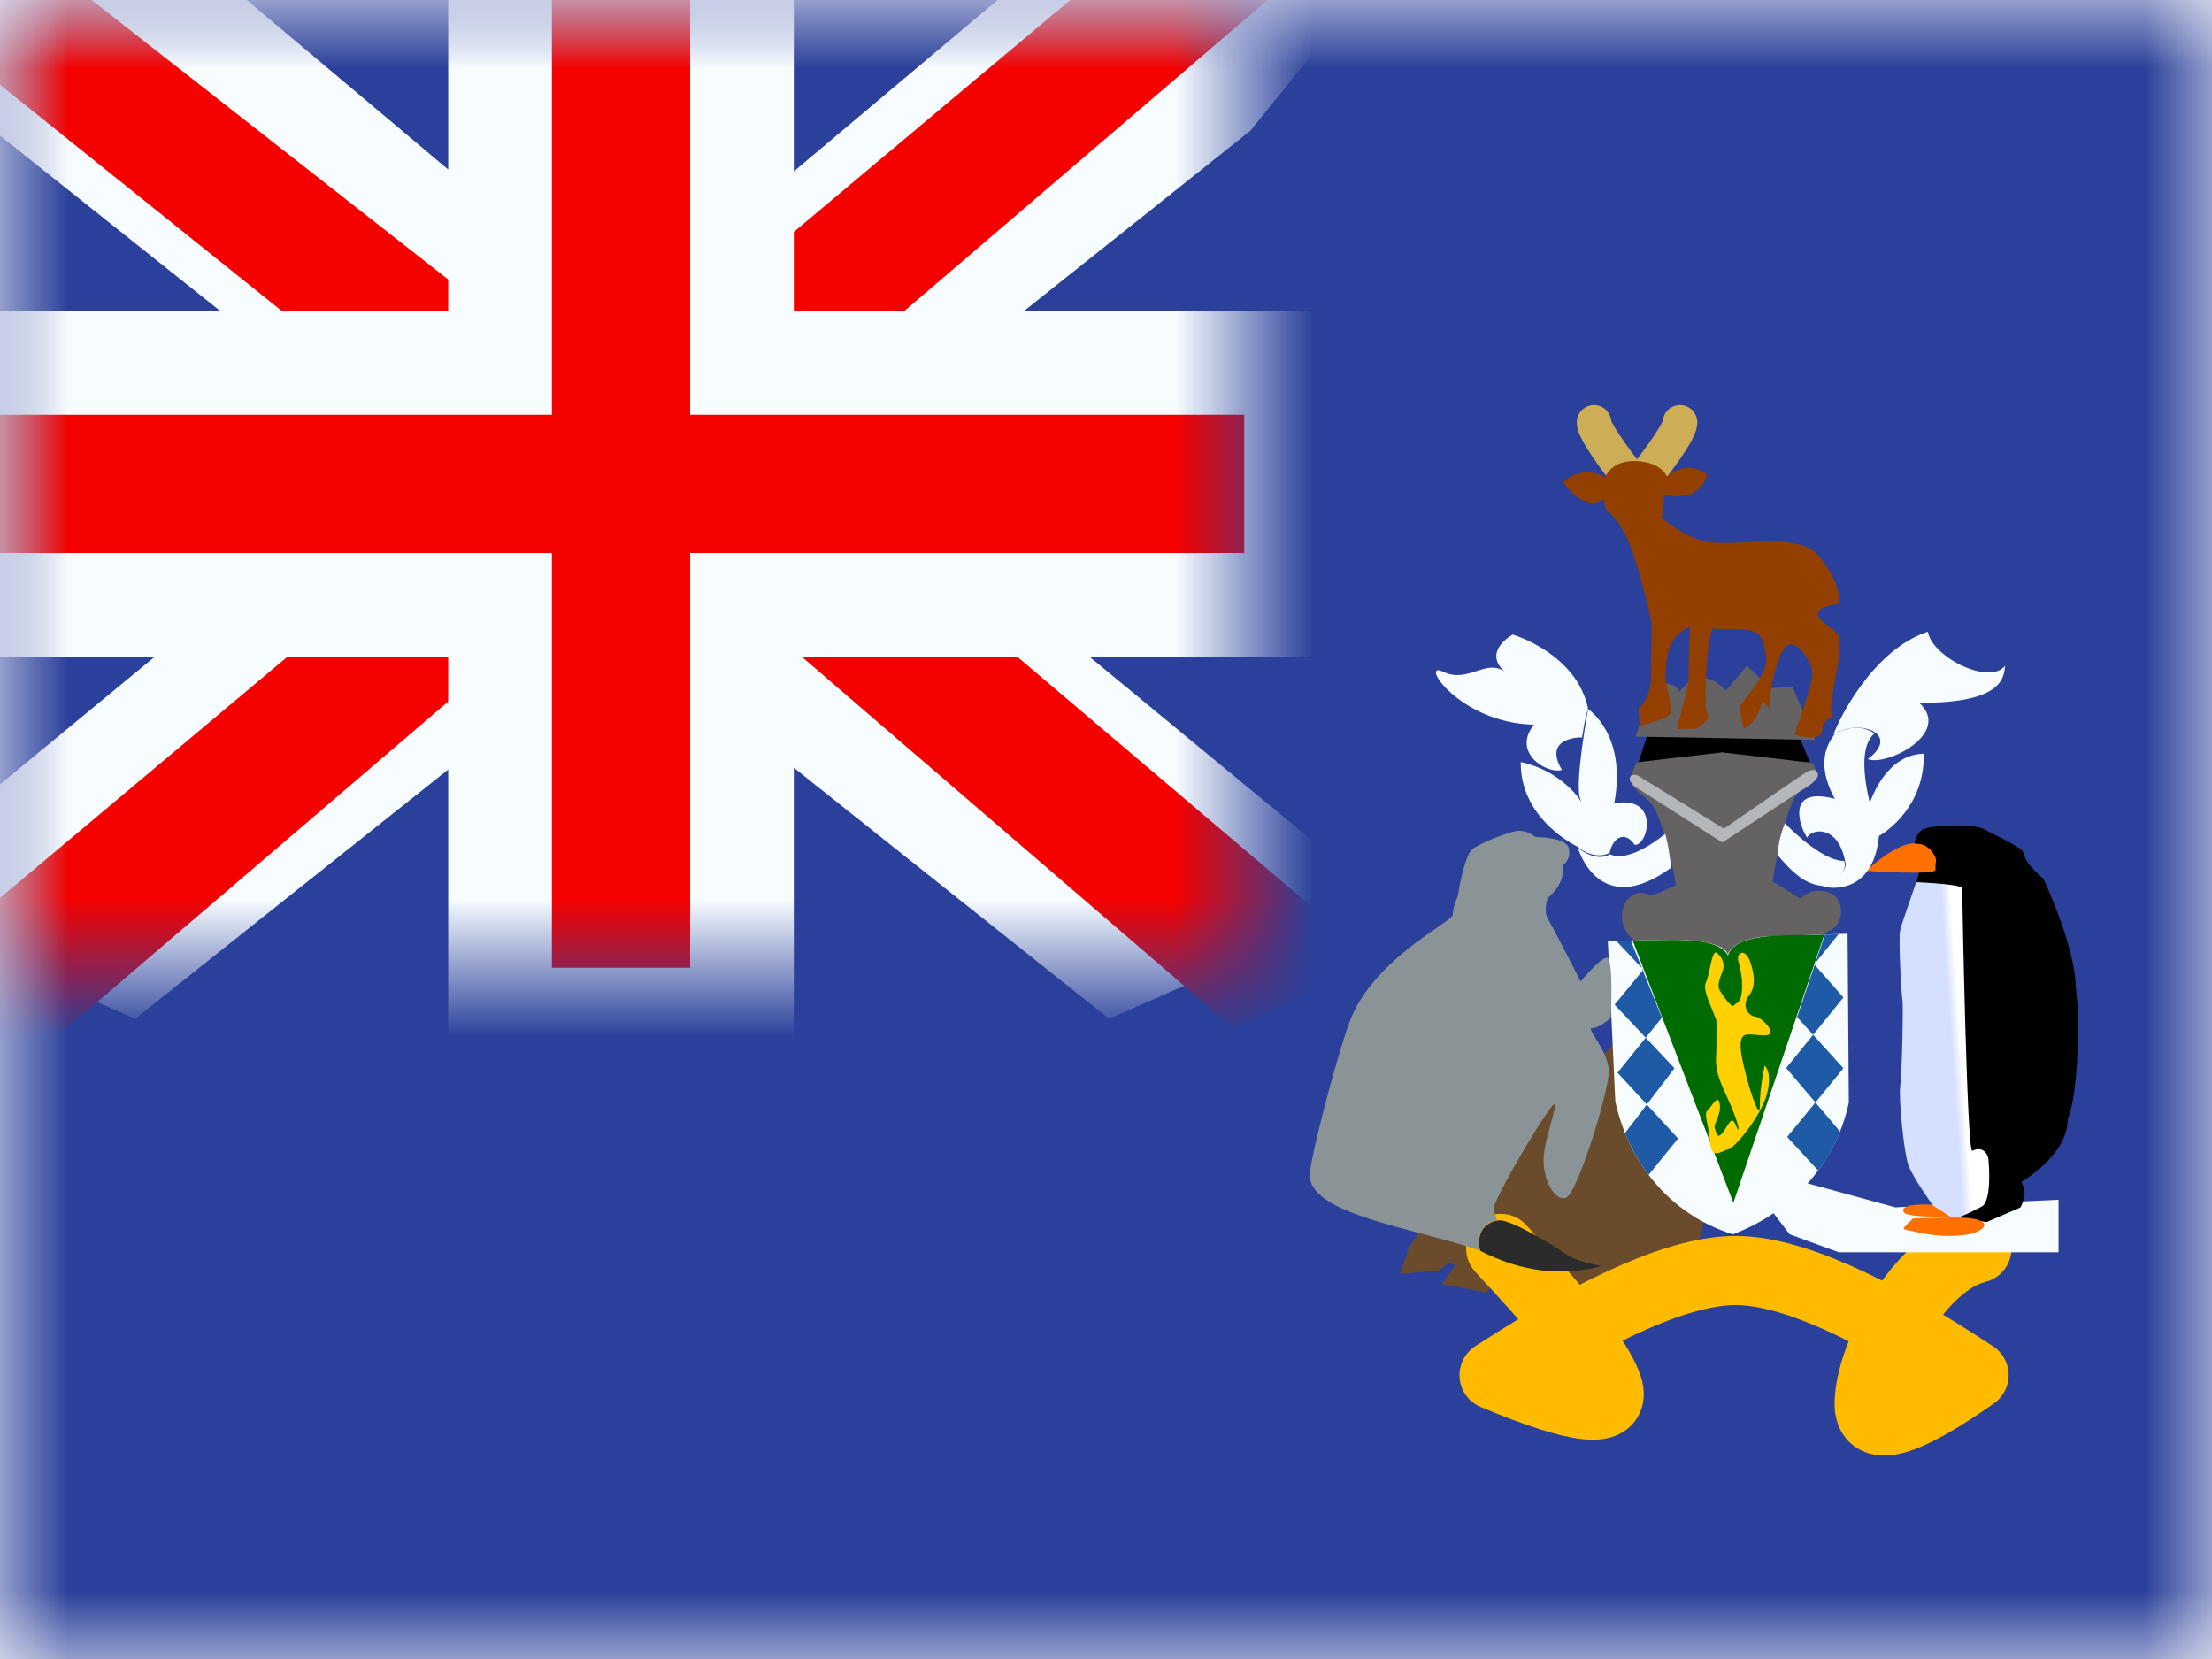 <svg xmlns="http://www.w3.org/2000/svg" xmlns:xlink="http://www.w3.org/1999/xlink" width="16" height="12" viewBox="0 0 16 12">
  <defs>
    <rect id="gs---s.-georgia-and-s.-sandwich-islands-a" width="16" height="12" x="0" y="0"/>
    <path id="gs---s.-georgia-and-s.-sandwich-islands-d" d="M3.469,1.933 C3.476,1.949 3.619,1.92 3.649,2.006 C3.803,1.779 3.984,1.996 3.984,1.996 L4.136,1.816 C4.136,1.816 4.308,1.978 4.308,1.978 L4.465,1.966 C4.465,1.966 4.63,2.352 4.63,2.352 L3.331,2.328 C3.419,2.054 3.465,1.922 3.469,1.933 Z"/>
    <filter id="gs---s.-georgia-and-s.-sandwich-islands-c" width="119.2%" height="193.2%" x="-9.6%" y="-23.3%" filterUnits="objectBoundingBox">
      <feOffset dy=".25" in="SourceAlpha" result="shadowOffsetOuter1"/>
      <feColorMatrix in="shadowOffsetOuter1" values="0 0 0 0 1   0 0 0 0 1   0 0 0 0 1  0 0 0 1 0"/>
    </filter>
    <linearGradient id="gs---s.-georgia-and-s.-sandwich-islands-e" x1="51.703%" x2="61.293%" y1="29.732%" y2="27.385%">
      <stop offset="0%" stop-color="#D5DFFF"/>
      <stop offset="100%" stop-color="#FFF"/>
    </linearGradient>
    <rect id="gs---s.-georgia-and-s.-sandwich-islands-f" width="9" height="7" x="0" y="0"/>
  </defs>
  <g fill="none" fill-rule="evenodd">
    <mask id="gs---s.-georgia-and-s.-sandwich-islands-b" fill="#fff">
      <use xlink:href="#gs---s.-georgia-and-s.-sandwich-islands-a"/>
    </mask>
    <g mask="url(#gs---s.-georgia-and-s.-sandwich-islands-b)">
      <g transform="translate(0 -.8)">
        <g transform="translate(0 .05)">
          <polygon fill="#2B409A" points="0 .75 16 .75 16 12.75 0 12.75"/>
          <path stroke="#CDAD56" stroke-linecap="round" stroke-width=".25" d="M11.752,4.162 C11.604,3.968 11.53,3.849 11.53,3.805"/>
          <path stroke="#CDAD56" stroke-linecap="round" stroke-width=".25" d="M12.152,4.162 C12.004,3.968 11.93,3.849 11.93,3.805" transform="matrix(-1 0 0 1 24.082 0)"/>
        </g>
        <g transform="translate(8.5 3.8)">
          <path fill="#6A4C2D" fill-rule="nonzero" d="M3.659,6.276 C3.628,6.276 3.517,6.216 3.517,6.216 C3.517,6.216 3.436,6.343 3.394,6.351 C3.351,6.358 3.132,6.272 3.132,6.272 C3.132,6.272 2.978,6.392 2.944,6.385 C2.921,6.38 2.791,6.352 2.556,6.302 L2.363,6.182 C2.363,6.182 2.256,6.355 2.252,6.351 C2.249,6.348 2.142,6.327 1.929,6.287 C1.929,6.287 2.025,6.156 2.025,6.152 C2.025,6.148 1.979,6.133 1.979,6.133 L1.91,6.189 L1.625,6.216 L1.694,6.02 L1.806,5.855 L3.171,4.559 L3.844,5.772 L3.744,6.137 C3.744,6.137 3.69,6.276 3.659,6.276 Z"/>
          <path stroke="#FB0" stroke-linecap="round" stroke-linejoin="round" stroke-width=".5" d="M2.355,6.03 C2.403,6.088 3.029,6.728 3.13,7.031 C3.198,7.233 2.924,7.205 2.307,6.947 C3.084,6.443 3.666,6.19 4.054,6.19 C4.442,6.19 5.017,6.443 5.779,6.947 C5.267,7.307 5.014,7.374 5.02,7.147 C5.027,6.806 5.38,6.135 5.8,6.03"/>
          <path fill="#F7FCFF" fill-rule="nonzero" d="M6.39,6.058 L6.39,5.678 L5.209,5.733 C5.209,5.733 4.996,5.675 4.569,5.558 L4.3,5.738 L4.445,5.928 L4.8,6.058 L6.39,6.058 Z"/>
          <g fill-rule="nonzero">
            <use fill="#000" filter="url(#gs---s.-georgia-and-s.-sandwich-islands-c)" xlink:href="#gs---s.-georgia-and-s.-sandwich-islands-d"/>
            <use fill="#656263" xlink:href="#gs---s.-georgia-and-s.-sandwich-islands-d"/>
          </g>
          <path fill="#656263" fill-rule="nonzero" d="M4.816,3.577 C4.805,3.455 4.697,3.44 4.636,3.444 C4.576,3.449 4.521,3.499 4.521,3.499 L4.321,3.375 C4.321,3.375 4.421,2.757 4.528,2.719 C4.629,2.647 4.647,2.617 4.647,2.6 C4.647,2.584 4.609,2.518 4.609,2.518 L3.956,2.442 L3.338,2.514 C3.338,2.514 3.29,2.61 3.297,2.639 C3.303,2.667 3.305,2.698 3.416,2.782 C3.538,2.874 3.622,3.402 3.622,3.402 C3.622,3.402 3.449,3.485 3.439,3.475 C3.428,3.465 3.376,3.455 3.349,3.459 C3.322,3.463 3.232,3.508 3.232,3.624 C3.232,3.74 3.322,3.807 3.322,3.807 C3.322,3.807 3.912,4.24 4,4.399 C4.085,4.207 4.647,3.775 4.713,3.742 C4.741,3.726 4.826,3.699 4.816,3.577 Z"/>
          <path fill="#000" fill-rule="nonzero" d="M5.405,3.001 C5.454,2.969 5.781,2.953 5.859,3.001 C5.938,3.049 6.14,3.126 6.144,3.186 C6.147,3.247 6.281,3.357 6.281,3.357 C6.281,3.357 6.511,3.843 6.515,4.143 C6.544,4.348 6.537,4.894 6.456,5.101 C6.452,5.36 6.121,5.549 6.121,5.549 C6.121,5.549 6.147,5.594 6.144,5.642 C6.14,5.69 6.114,5.734 6.114,5.734 C5.951,5.804 5.869,5.84 5.869,5.84 L5.598,5.795 L5.291,4.898 L5.363,3.381 L5.382,3.304 L5.35,3.1 C5.35,3.1 5.356,3.033 5.405,3.001 Z"/>
          <path fill="#F7FCFF" fill-rule="nonzero" d="M3.631,3.797 C3.631,3.797 3.962,3.797 3.997,3.902 C4.06,3.762 4.346,3.771 4.346,3.771 C4.519,3.765 4.691,3.759 4.864,3.754 C4.867,4.161 4.87,4.569 4.873,4.976 C4.772,5.45 4.42,5.785 4.033,5.928 C3.571,5.782 3.279,5.401 3.184,4.967 C3.166,4.58 3.148,4.193 3.13,3.806 C3.297,3.803 3.464,3.8 3.631,3.797 Z"/>
          <path fill="#006B00" fill-rule="nonzero" d="M3.309,3.801 L4.038,5.7 L4.696,3.76 C4.492,3.773 4.054,3.729 3.999,3.911 C3.915,3.748 3.454,3.813 3.309,3.801 L3.309,3.801 Z"/>
          <path fill="#FFD100" d="M3.394,4.532 C3.509,4.488 3.596,4.488 3.653,4.532 C3.738,4.599 3.809,4.527 3.809,4.487 C3.809,4.447 3.944,4.31 3.944,4.421 C3.944,4.532 3.902,4.595 4.022,4.595 C4.141,4.595 4.6,4.456 4.459,4.456 C4.319,4.456 4.163,4.421 4.163,4.421 C4.163,4.421 4.207,4.363 4.367,4.404 C4.527,4.446 4.76,4.637 4.769,4.685 C4.778,4.733 4.852,4.806 4.715,4.816 C4.577,4.826 4.513,4.865 4.486,4.833 C4.459,4.802 4.364,4.759 4.439,4.746 C4.514,4.732 4.586,4.792 4.613,4.782 C4.64,4.772 4.702,4.767 4.65,4.726 C4.599,4.685 4.514,4.661 4.593,4.63 C4.671,4.599 4.609,4.598 4.459,4.662 C4.31,4.726 4.226,4.78 4.095,4.772 C3.963,4.765 3.914,4.775 3.872,4.765 C3.83,4.754 3.624,4.879 3.565,4.847 C3.505,4.816 3.314,4.804 3.348,4.765 C3.383,4.726 3.429,4.706 3.481,4.726 C3.532,4.746 3.583,4.766 3.618,4.746 C3.653,4.726 3.753,4.657 3.728,4.643 C3.703,4.63 3.727,4.584 3.584,4.584 C3.441,4.584 3.391,4.635 3.357,4.603 C3.335,4.581 3.347,4.558 3.394,4.532 Z" transform="rotate(90 4.07 4.615)"/>
          <path fill="#1E5AA6" fill-rule="nonzero" d="M2.035.014L2.134.011 1.958.229 2.169.469 1.755.979 2.145 1.439C2.103 1.542 2.053 1.635 1.986 1.72L1.762 1.478 2.169.981 1.834.611 2.035.014 2.035.014zM.526.06L.722.268.514.521.947.981.589 1.45C.632 1.553.694 1.667.76 1.752L.973 1.489.535 1.013.856.615.631.057.526.06z" transform="translate(2.665 3.746)"/>
          <path fill="url(#gs---s.-georgia-and-s.-sandwich-islands-e)" fill-rule="nonzero" d="M5.693,3.426 C5.693,3.457 5.727,5.342 5.766,5.324 C5.86,5.279 5.882,5.377 5.882,5.377 C5.882,5.377 5.915,5.686 5.833,5.728 C5.735,5.779 5.665,5.81 5.622,5.821 L5.48,5.718 C5.48,5.718 5.336,5.517 5.304,5.428 C5.271,5.338 5.232,4.939 5.245,4.853 C5.258,4.767 5.268,4.262 5.261,4.237 C5.255,4.211 5.229,3.79 5.245,3.726 C5.261,3.662 5.363,3.381 5.359,3.381 C5.359,3.381 5.693,3.394 5.693,3.426 Z"/>
          <path fill="#FF7000" fill-rule="nonzero" d="M5.366,3.103 C5.434,3.103 5.487,3.161 5.503,3.212 C5.506,3.234 5.497,3.25 5.5,3.291 C5.503,3.333 5.003,3.301 5,3.298 C5,3.298 5.232,3.077 5.366,3.103 Z"/>
          <path fill="#000" fill-rule="nonzero" d="M5.704,3.255 C5.704,3.283 5.682,3.305 5.654,3.305 C5.627,3.305 5.604,3.283 5.604,3.255 C5.604,3.228 5.627,3.205 5.654,3.205 C5.682,3.205 5.704,3.228 5.704,3.255 Z"/>
          <path fill="#F7FCFF" fill-rule="nonzero" d="M4.41 2.954C4.41 2.954 4.671 3.23 4.839 3.227 4.87 3.307 4.762 3.383 4.72 3.418 4.634 3.392 4.556 3.423 4.357 3.184 4.37 3.031 4.413 2.96 4.41 2.954zM5.445 1.569C5.47 1.746 5.884 1.962 6.004 1.816 5.992 1.881 6.014 2.087 5.383 2.084 5.622 2.305 5.145 2.545 5.01 2.491 5.258 2.305 4.94 2.194 4.762 2.314 4.796 2.212 5.044 1.701 5.445 1.569z"/>
          <path fill="#F7FCFF" fill-rule="nonzero" d="M5.091 3.047C5.048 3.486 4.716 3.418 4.716 3.418 4.707 3.421 4.87 3.31 4.848 3.239 4.796 2.948 4.588 3.002 4.573 3.059 4.544 3.032 4.38 2.676 4.772 2.778 4.606 2.479 4.762 2.329 4.772 2.308 4.772 2.308 4.922 2.212 5.059 2.305 4.955 2.391 4.978 2.614 5.025 2.808 5.05 2.735 5.162 2.457 5.415 2.452 5.423 2.83 5.148 3.014 5.091 3.047zM3.544 3.032C3.544 3.032 3.29 3.248 3.146 3.179 3.039 3.242 2.913 3.131 2.913 3.131 2.913 3.131 3.06 3.66 3.587 3.277 3.578 3.161 3.55 3.041 3.544 3.032L3.544 3.032z"/>
          <path fill="#F7FCFF" fill-rule="nonzero" d="M3.143,3.17 C3.164,3.059 3.253,3.005 3.323,3.11 C3.418,3.128 3.513,2.748 3.176,2.811 C3.271,2.314 2.987,2.129 2.987,2.129 C2.987,2.129 2.886,2.679 2.931,2.781 C2.977,2.883 2.864,2.592 2.5,2.512 C2.494,2.928 2.907,3.122 2.907,3.122 C2.907,3.122 3.023,3.227 3.143,3.17 L3.143,3.17 Z"/>
          <path fill="#F7FCFF" fill-rule="nonzero" d="M2.798,2.569 C2.691,2.602 2.431,2.445 2.596,2.242 C2.054,2.23 1.759,1.772 1.939,1.859 C2.12,1.946 2.249,1.76 2.384,1.859 C2.219,1.71 2.442,1.59 2.442,1.59 C2.442,1.59 2.904,1.725 2.987,2.126 C2.959,2.203 2.947,2.341 2.941,2.335 C2.941,2.332 2.654,2.33 2.798,2.569 Z"/>
          <path fill="#923F00" fill-rule="nonzero" d="M3.848,0.434 C3.78,0.66 3.533,0.574 3.533,0.574 C3.533,0.574 3.541,0.687 3.516,0.741 C3.536,0.758 3.682,0.884 3.836,0.917 C4.056,0.964 4.508,0.835 4.659,1.025 C4.76,1.151 4.808,1.266 4.803,1.368 C4.672,1.385 4.624,1.419 4.661,1.471 C4.696,1.522 4.794,1.56 4.803,1.612 C4.831,1.779 4.71,2.08 4.754,2.193 C4.685,2.2 4.68,2.279 4.68,2.279 C4.677,2.338 4.611,2.35 4.479,2.315 C4.561,2.083 4.605,1.94 4.61,1.886 C4.618,1.805 4.524,1.661 4.451,1.661 C4.377,1.661 4.323,1.918 4.323,1.918 C4.323,1.918 4.287,2.112 4.299,2.13 C4.311,2.148 4.25,2.067 4.25,2.067 C4.25,2.067 4.23,2.145 4.199,2.193 C4.163,2.247 4.114,2.27 4.114,2.27 C4.114,2.27 4.078,2.152 4.09,2.107 C4.102,2.062 4.291,1.886 4.274,1.76 C4.267,1.704 4.261,1.607 4.199,1.575 C4.12,1.534 3.976,1.564 3.889,1.544 C3.841,1.635 3.819,2.139 3.852,2.171 C3.885,2.202 3.77,2.27 3.77,2.27 L3.635,2.274 C3.633,2.206 3.715,2.019 3.715,1.862 C3.715,1.704 3.725,1.535 3.725,1.535 C3.725,1.535 3.634,1.56 3.586,1.661 C3.545,1.745 3.545,1.904 3.549,1.927 C3.557,1.976 3.598,2.116 3.586,2.157 C3.574,2.198 3.361,2.252 3.361,2.252 L3.352,2.121 C3.352,2.121 3.442,2.058 3.442,1.9 C3.442,1.742 3.451,1.517 3.446,1.503 C3.444,1.495 3.373,1.15 3.279,0.917 C3.216,0.762 3.12,0.69 3.115,0.678 C3.102,0.646 3.102,0.61 3.102,0.61 C3.102,0.61 2.967,0.718 2.807,0.488 C2.954,0.351 3.111,0.452 3.111,0.452 C3.111,0.452 3.151,0.326 3.34,0.335 C3.529,0.344 3.565,0.461 3.557,0.448 C3.557,0.448 3.696,0.313 3.848,0.434 Z"/>
          <path fill="#B4B6B9" fill-rule="nonzero" d="M3.314,2.682 L3.958,3.094 L4.538,2.712 C4.538,2.712 4.659,2.647 4.649,2.6 C4.638,2.553 4.597,2.572 4.576,2.58 C4.555,2.588 3.969,2.994 3.969,2.994 L3.345,2.608 C3.345,2.608 3.299,2.594 3.29,2.623 C3.282,2.651 3.308,2.667 3.314,2.682 L3.314,2.682 Z"/>
          <path fill="#FF7000" fill-rule="nonzero" d="M5.473 5.714C5.473 5.714 5.234 5.698 5.27 5.767 5.284 5.793 5.396 5.804 5.608 5.801L5.473 5.714zM5.587 5.807L5.337 5.814C5.337 5.814 5.275 5.87 5.271 5.883 5.267 5.897 5.312 5.9 5.312 5.9 5.484 5.944 5.635 5.952 5.765 5.923 5.863 5.89 5.881 5.849 5.812 5.825 5.743 5.8 5.589 5.808 5.587 5.807z"/>
          <path fill="#8A9396" fill-rule="nonzero" d="M2.695,3.495 C2.695,3.495 2.663,3.595 2.695,3.645 C2.728,3.695 2.933,4.099 2.933,4.099 C2.933,4.099 3.072,3.931 3.123,3.927 C3.174,3.922 3.151,4.363 3.151,4.363 C3.151,4.363 3.067,4.44 3.016,4.436 C2.965,4.431 3.142,4.608 3.137,4.758 C3.132,4.908 2.905,5.654 2.821,5.667 C2.737,5.681 2.665,5.527 2.665,5.394 C2.665,5.261 2.751,5.049 2.746,4.99 C2.742,4.931 2.33,5.624 2.306,5.732 C2.301,5.752 2.328,5.826 2.328,5.826 C2.328,5.826 2.167,5.84 2.202,6.045 C1.728,5.881 0.969,5.785 0.974,5.498 C0.975,5.389 1.156,4.684 1.259,4.399 C1.424,3.94 2.005,3.668 2.008,3.618 C2.012,3.536 2.045,3.5 2.05,3.454 C2.054,3.409 2.1,3.186 2.147,3.145 C2.193,3.104 2.435,3.004 2.495,3.009 C2.556,3.013 2.607,3.054 2.607,3.054 C2.607,3.054 2.835,3.054 2.849,3.14 C2.863,3.227 2.802,3.259 2.802,3.259 C2.802,3.259 2.835,3.381 2.695,3.495 Z"/>
          <path d="M2.936 4.111C2.936 4.111 3.089 3.923 3.125 3.93 3.16 3.937 3.149 4.364 3.149 4.364 3.149 4.364 3.036 4.447 3.011 4.444 2.986 4.441 3.139 4.646 3.135 4.722 3.132 4.798 3.128 4.798 3.128 4.798 3.128 4.798 3.128 4.753 3.093 4.68 3.057 4.607 3.078 4.524 2.847 4.34 2.79 4.225 2.961 4.409 2.997 4.381 3.032 4.354 2.933 4.114 2.936 4.111L2.936 4.111zM2.846 3.143C2.846 3.143 2.667 3.091 2.606 3.177 2.545 3.262 2.559 3.311 2.591 3.319"/>
          <path fill="#2B2B2B" fill-rule="nonzero" d="M2.831,6.073 C2.882,6.108 2.967,6.136 3.085,6.157 C2.795,6.236 2.502,6.199 2.206,6.047 C2.166,5.869 2.301,5.83 2.335,5.828 C2.413,5.808 2.754,6.019 2.831,6.073 Z"/>
        </g>
        <g transform="translate(0 .8)">
          <mask id="gs---s.-georgia-and-s.-sandwich-islands-g" fill="#fff">
            <use xlink:href="#gs---s.-georgia-and-s.-sandwich-islands-f"/>
          </mask>
          <g mask="url(#gs---s.-georgia-and-s.-sandwich-islands-g)">
            <g transform="translate(-2 -1)">
              <polygon fill="#F7FCFF" fill-rule="nonzero" points=".998 1.232 2.978 .363 11.045 6.787 12.09 8.078 9.972 8.369 6.682 5.6 4.033 3.735" transform="matrix(1 0 0 -1 0 8.732)"/>
              <polygon fill="#F50100" fill-rule="nonzero" points="1.269 1.038 2.278 .534 11.714 8.613 10.298 8.613" transform="matrix(1 0 0 -1 0 9.146)"/>
              <g transform="matrix(-1 0 0 1 13 0)">
                <polygon fill="#F7FCFF" fill-rule="nonzero" points=".998 1.232 2.978 .363 11.045 6.787 12.09 8.078 9.972 8.369 6.682 5.6 4.033 3.735" transform="matrix(1 0 0 -1 0 8.732)"/>
                <polygon fill="#F50100" fill-rule="nonzero" points="1.065 1.162 2.074 .658 6.093 4.117 7.284 4.503 12.19 8.441 10.773 8.441 5.87 4.597 4.567 4.134" transform="matrix(1 0 0 -1 0 9.099)"/>
              </g>
              <path fill="#F50100" stroke="#F7FCFF" stroke-width=".75" d="M3.617,2.625 L3.617,-0.375 L5.367,-0.375 L5.367,2.625 L9.375,2.625 L9.375,4.375 L5.367,4.375 L5.367,7.375 L3.617,7.375 L3.617,4.375 L-0.375,4.375 L-0.375,2.625 L3.617,2.625 Z" transform="translate(2 1)"/>
            </g>
          </g>
        </g>
      </g>
    </g>
  </g>
</svg>
